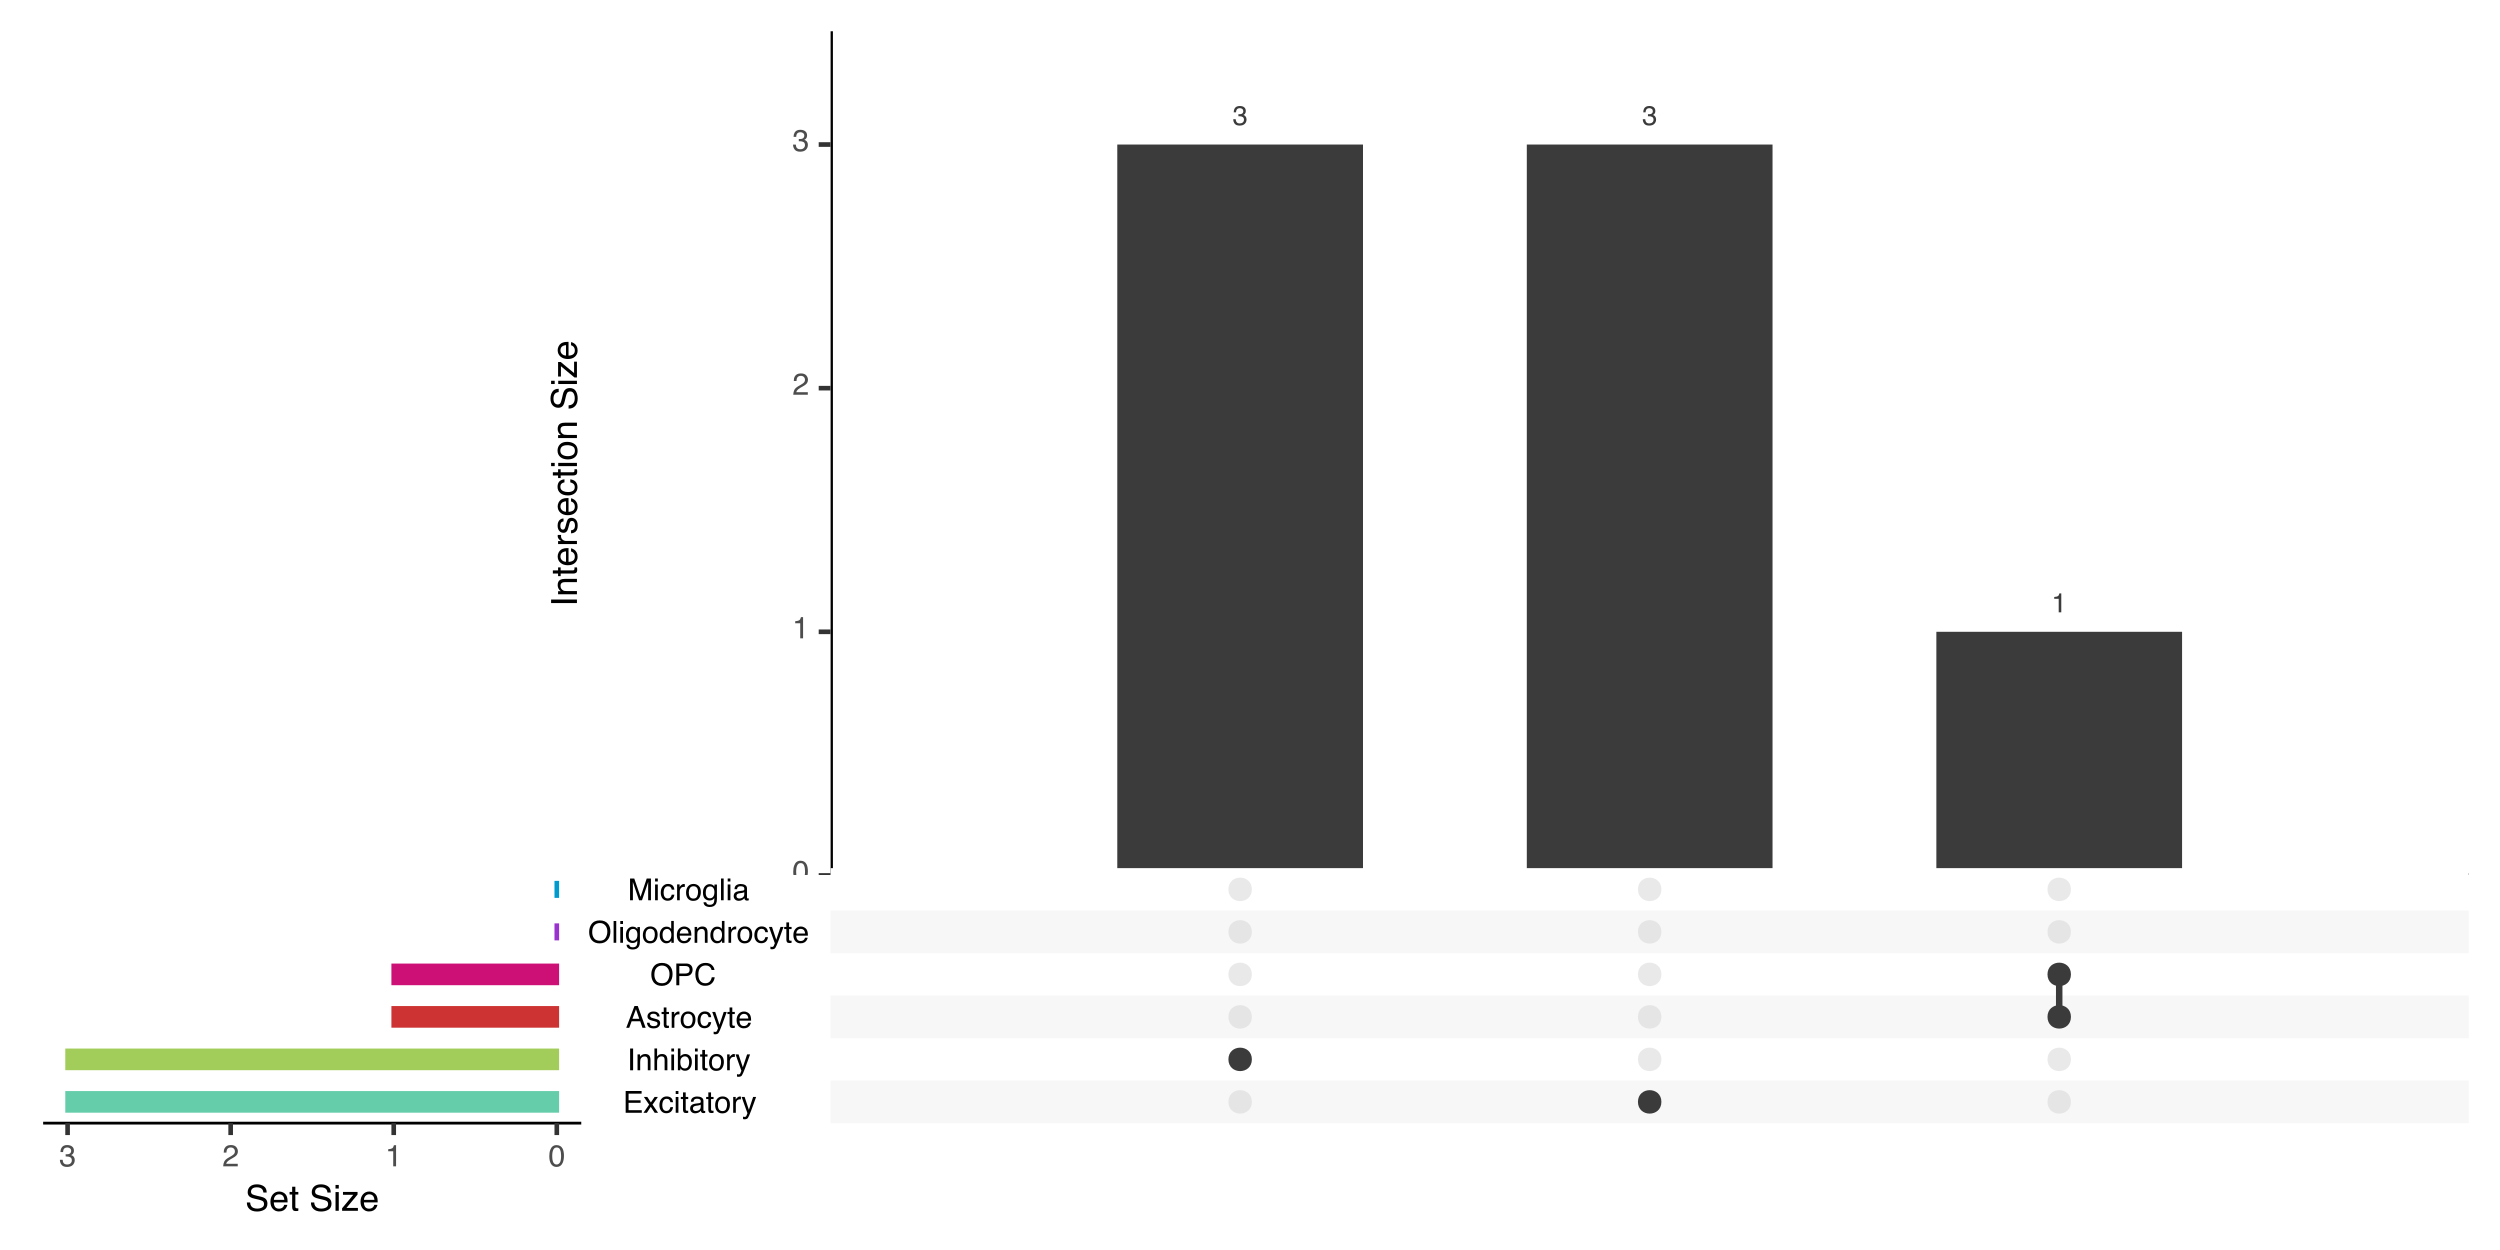 <?xml version="1.0" encoding="UTF-8"?>
<svg xmlns="http://www.w3.org/2000/svg" xmlns:xlink="http://www.w3.org/1999/xlink" width="576pt" height="288pt" viewBox="0 0 576 288" version="1.1">
<defs>
<g>
<symbol overflow="visible" id="glyph0-0">
<path style="stroke:none;" d="M 0.203 0 L 0.203 -4.5 L 3.766 -4.5 L 3.766 0 Z M 3.203 -0.562 L 3.203 -3.938 L 0.766 -3.938 L 0.766 -0.562 Z M 3.203 -0.562 "/>
</symbol>
<symbol overflow="visible" id="glyph0-1">
<path style="stroke:none;" d="M 1.625 0.125 C 1.102 0.125 0.727 -0.016 0.5 -0.297 C 0.27 -0.586 0.156 -0.938 0.156 -1.344 L 0.719 -1.344 C 0.75 -1.062 0.805 -0.859 0.891 -0.734 C 1.023 -0.492 1.281 -0.375 1.656 -0.375 C 1.945 -0.375 2.18 -0.453 2.359 -0.609 C 2.535 -0.766 2.625 -0.969 2.625 -1.219 C 2.625 -1.52 2.531 -1.727 2.344 -1.844 C 2.156 -1.969 1.898 -2.031 1.578 -2.031 C 1.535 -2.031 1.492 -2.031 1.453 -2.031 C 1.422 -2.031 1.383 -2.023 1.344 -2.016 L 1.344 -2.516 C 1.406 -2.504 1.453 -2.5 1.484 -2.5 C 1.523 -2.5 1.566 -2.5 1.609 -2.5 C 1.816 -2.5 1.988 -2.531 2.125 -2.594 C 2.352 -2.707 2.469 -2.91 2.469 -3.203 C 2.469 -3.422 2.391 -3.586 2.234 -3.703 C 2.078 -3.828 1.898 -3.891 1.703 -3.891 C 1.328 -3.891 1.07 -3.766 0.938 -3.516 C 0.852 -3.379 0.805 -3.188 0.797 -2.938 L 0.266 -2.938 C 0.266 -3.27 0.328 -3.551 0.453 -3.781 C 0.68 -4.188 1.078 -4.391 1.641 -4.391 C 2.086 -4.391 2.43 -4.289 2.672 -4.094 C 2.922 -3.895 3.047 -3.602 3.047 -3.219 C 3.047 -2.957 2.973 -2.738 2.828 -2.562 C 2.734 -2.457 2.617 -2.379 2.484 -2.328 C 2.711 -2.266 2.891 -2.141 3.016 -1.953 C 3.148 -1.773 3.219 -1.555 3.219 -1.297 C 3.219 -0.879 3.078 -0.535 2.797 -0.266 C 2.523 -0.004 2.133 0.125 1.625 0.125 Z M 1.625 0.125 "/>
</symbol>
<symbol overflow="visible" id="glyph0-2">
<path style="stroke:none;" d="M 0.594 -3.109 L 0.594 -3.531 C 1 -3.562 1.281 -3.625 1.438 -3.719 C 1.594 -3.812 1.707 -4.023 1.781 -4.359 L 2.219 -4.359 L 2.219 0 L 1.625 0 L 1.625 -3.109 Z M 0.594 -3.109 "/>
</symbol>
<symbol overflow="visible" id="glyph1-0">
<path style="stroke:none;" d="M 0.219 0 L 0.219 -5.016 L 4.219 -5.016 L 4.219 0 Z M 3.578 -0.625 L 3.578 -4.391 L 0.859 -4.391 L 0.859 -0.625 Z M 3.578 -0.625 "/>
</symbol>
<symbol overflow="visible" id="glyph1-1">
<path style="stroke:none;" d="M 1.891 -4.891 C 2.523 -4.891 2.984 -4.629 3.266 -4.109 C 3.484 -3.703 3.594 -3.148 3.594 -2.453 C 3.594 -1.785 3.492 -1.234 3.297 -0.797 C 3.016 -0.172 2.547 0.141 1.891 0.141 C 1.305 0.141 0.867 -0.113 0.578 -0.625 C 0.336 -1.051 0.219 -1.625 0.219 -2.344 C 0.219 -2.906 0.289 -3.383 0.438 -3.781 C 0.707 -4.52 1.191 -4.891 1.891 -4.891 Z M 1.891 -0.422 C 2.203 -0.422 2.453 -0.562 2.641 -0.844 C 2.836 -1.133 2.938 -1.664 2.938 -2.438 C 2.938 -2.988 2.863 -3.441 2.719 -3.797 C 2.582 -4.16 2.32 -4.344 1.938 -4.344 C 1.57 -4.344 1.305 -4.172 1.141 -3.828 C 0.973 -3.484 0.891 -2.984 0.891 -2.328 C 0.891 -1.828 0.941 -1.426 1.047 -1.125 C 1.211 -0.656 1.492 -0.422 1.891 -0.422 Z M 1.891 -0.422 "/>
</symbol>
<symbol overflow="visible" id="glyph1-2">
<path style="stroke:none;" d="M 0.672 -3.469 L 0.672 -3.938 C 1.117 -3.977 1.426 -4.051 1.594 -4.156 C 1.77 -4.258 1.906 -4.5 2 -4.875 L 2.484 -4.875 L 2.484 0 L 1.828 0 L 1.828 -3.469 Z M 0.672 -3.469 "/>
</symbol>
<symbol overflow="visible" id="glyph1-3">
<path style="stroke:none;" d="M 0.219 0 C 0.238 -0.414 0.32 -0.781 0.469 -1.094 C 0.625 -1.406 0.926 -1.691 1.375 -1.953 L 2.031 -2.328 C 2.32 -2.504 2.523 -2.648 2.641 -2.766 C 2.828 -2.953 2.922 -3.172 2.922 -3.422 C 2.922 -3.703 2.832 -3.926 2.656 -4.094 C 2.488 -4.258 2.266 -4.344 1.984 -4.344 C 1.555 -4.344 1.266 -4.188 1.109 -3.875 C 1.023 -3.695 0.977 -3.457 0.969 -3.156 L 0.344 -3.156 C 0.344 -3.582 0.422 -3.93 0.578 -4.203 C 0.836 -4.672 1.305 -4.906 1.984 -4.906 C 2.547 -4.906 2.957 -4.754 3.219 -4.453 C 3.477 -4.148 3.609 -3.816 3.609 -3.453 C 3.609 -3.055 3.469 -2.719 3.188 -2.438 C 3.031 -2.281 2.742 -2.086 2.328 -1.859 L 1.859 -1.594 C 1.641 -1.469 1.469 -1.348 1.344 -1.234 C 1.113 -1.035 0.969 -0.816 0.906 -0.578 L 3.578 -0.578 L 3.578 0 Z M 0.219 0 "/>
</symbol>
<symbol overflow="visible" id="glyph1-4">
<path style="stroke:none;" d="M 1.812 0.141 C 1.238 0.141 0.82 -0.02 0.562 -0.344 C 0.301 -0.664 0.172 -1.051 0.172 -1.5 L 0.812 -1.5 C 0.832 -1.188 0.891 -0.957 0.984 -0.812 C 1.148 -0.551 1.441 -0.422 1.859 -0.422 C 2.18 -0.422 2.438 -0.508 2.625 -0.688 C 2.82 -0.863 2.922 -1.086 2.922 -1.359 C 2.922 -1.691 2.816 -1.926 2.609 -2.062 C 2.41 -2.195 2.125 -2.266 1.75 -2.266 C 1.719 -2.266 1.676 -2.266 1.625 -2.266 C 1.582 -2.266 1.539 -2.266 1.5 -2.266 L 1.5 -2.797 C 1.562 -2.797 1.613 -2.789 1.656 -2.781 C 1.707 -2.781 1.758 -2.781 1.812 -2.781 C 2.039 -2.781 2.227 -2.816 2.375 -2.891 C 2.633 -3.023 2.766 -3.254 2.766 -3.578 C 2.766 -3.816 2.676 -4.004 2.5 -4.141 C 2.332 -4.273 2.129 -4.344 1.891 -4.344 C 1.484 -4.344 1.203 -4.207 1.047 -3.938 C 0.961 -3.781 0.914 -3.562 0.906 -3.281 L 0.297 -3.281 C 0.297 -3.645 0.367 -3.957 0.516 -4.219 C 0.766 -4.676 1.203 -4.906 1.828 -4.906 C 2.328 -4.906 2.711 -4.789 2.984 -4.562 C 3.266 -4.344 3.406 -4.023 3.406 -3.609 C 3.406 -3.305 3.32 -3.062 3.156 -2.875 C 3.062 -2.758 2.93 -2.664 2.766 -2.594 C 3.023 -2.52 3.227 -2.383 3.375 -2.188 C 3.52 -1.988 3.594 -1.742 3.594 -1.453 C 3.594 -0.984 3.438 -0.598 3.125 -0.297 C 2.82 -0.004 2.383 0.141 1.812 0.141 Z M 1.812 0.141 "/>
</symbol>
<symbol overflow="visible" id="glyph1-5">
<path style="stroke:none;" d="M 0.594 -5.016 L 4.266 -5.016 L 4.266 -4.406 L 1.266 -4.406 L 1.266 -2.875 L 4.031 -2.875 L 4.031 -2.297 L 1.266 -2.297 L 1.266 -0.594 L 4.312 -0.594 L 4.312 0 L 0.594 0 Z M 2.453 -5.016 Z M 2.453 -5.016 "/>
</symbol>
<symbol overflow="visible" id="glyph1-6">
<path style="stroke:none;" d="M 0.109 -3.656 L 0.906 -3.656 L 1.734 -2.375 L 2.594 -3.656 L 3.344 -3.641 L 2.109 -1.875 L 3.391 0 L 2.609 0 L 1.703 -1.375 L 0.812 0 L 0.031 0 L 1.328 -1.875 Z M 0.109 -3.656 "/>
</symbol>
<symbol overflow="visible" id="glyph1-7">
<path style="stroke:none;" d="M 1.859 -3.766 C 2.273 -3.766 2.609 -3.664 2.859 -3.469 C 3.117 -3.27 3.281 -2.926 3.344 -2.438 L 2.734 -2.438 C 2.703 -2.656 2.617 -2.836 2.484 -2.984 C 2.359 -3.141 2.148 -3.219 1.859 -3.219 C 1.473 -3.219 1.191 -3.023 1.016 -2.641 C 0.91 -2.391 0.859 -2.082 0.859 -1.719 C 0.859 -1.352 0.938 -1.047 1.094 -0.797 C 1.25 -0.547 1.492 -0.422 1.828 -0.422 C 2.078 -0.422 2.273 -0.5 2.422 -0.656 C 2.578 -0.812 2.68 -1.023 2.734 -1.297 L 3.344 -1.297 C 3.27 -0.805 3.094 -0.445 2.812 -0.219 C 2.539 0 2.195 0.109 1.781 0.109 C 1.301 0.109 0.914 -0.062 0.625 -0.406 C 0.344 -0.758 0.203 -1.203 0.203 -1.734 C 0.203 -2.367 0.359 -2.863 0.672 -3.219 C 0.984 -3.582 1.379 -3.766 1.859 -3.766 Z M 1.766 -3.75 Z M 1.766 -3.75 "/>
</symbol>
<symbol overflow="visible" id="glyph1-8">
<path style="stroke:none;" d="M 0.453 -3.641 L 1.078 -3.641 L 1.078 0 L 0.453 0 Z M 0.453 -5.016 L 1.078 -5.016 L 1.078 -4.328 L 0.453 -4.328 Z M 0.453 -5.016 "/>
</symbol>
<symbol overflow="visible" id="glyph1-9">
<path style="stroke:none;" d="M 0.578 -4.688 L 1.203 -4.688 L 1.203 -3.656 L 1.781 -3.656 L 1.781 -3.156 L 1.203 -3.156 L 1.203 -0.766 C 1.203 -0.641 1.242 -0.555 1.328 -0.516 C 1.367 -0.484 1.445 -0.469 1.562 -0.469 C 1.594 -0.469 1.625 -0.469 1.656 -0.469 C 1.695 -0.477 1.738 -0.484 1.781 -0.484 L 1.781 0 C 1.707 0.02 1.633 0.035 1.562 0.047 C 1.488 0.055 1.406 0.062 1.312 0.062 C 1.02 0.062 0.82 -0.008 0.719 -0.156 C 0.625 -0.312 0.578 -0.504 0.578 -0.734 L 0.578 -3.156 L 0.078 -3.156 L 0.078 -3.656 L 0.578 -3.656 Z M 0.578 -4.688 "/>
</symbol>
<symbol overflow="visible" id="glyph1-10">
<path style="stroke:none;" d="M 0.922 -0.969 C 0.922 -0.789 0.984 -0.648 1.109 -0.547 C 1.242 -0.453 1.398 -0.406 1.578 -0.406 C 1.797 -0.406 2.004 -0.453 2.203 -0.547 C 2.547 -0.711 2.719 -0.988 2.719 -1.375 L 2.719 -1.859 C 2.645 -1.816 2.547 -1.781 2.422 -1.75 C 2.305 -1.719 2.191 -1.691 2.078 -1.672 L 1.703 -1.625 C 1.484 -1.594 1.316 -1.547 1.203 -1.484 C 1.016 -1.379 0.922 -1.207 0.922 -0.969 Z M 2.406 -2.219 C 2.551 -2.238 2.648 -2.297 2.703 -2.391 C 2.723 -2.453 2.734 -2.531 2.734 -2.625 C 2.734 -2.844 2.66 -3 2.516 -3.094 C 2.367 -3.188 2.156 -3.234 1.875 -3.234 C 1.551 -3.234 1.32 -3.145 1.188 -2.969 C 1.113 -2.875 1.066 -2.734 1.047 -2.547 L 0.469 -2.547 C 0.477 -2.992 0.625 -3.305 0.906 -3.484 C 1.188 -3.66 1.516 -3.75 1.891 -3.75 C 2.316 -3.75 2.664 -3.664 2.938 -3.5 C 3.207 -3.332 3.344 -3.078 3.344 -2.734 L 3.344 -0.625 C 3.344 -0.562 3.352 -0.508 3.375 -0.469 C 3.406 -0.438 3.461 -0.422 3.547 -0.422 C 3.566 -0.422 3.594 -0.422 3.625 -0.422 C 3.664 -0.422 3.707 -0.426 3.75 -0.438 L 3.75 0.016 C 3.645 0.047 3.566 0.062 3.516 0.062 C 3.473 0.07 3.406 0.078 3.312 0.078 C 3.102 0.078 2.953 0.004 2.859 -0.141 C 2.805 -0.223 2.77 -0.336 2.75 -0.484 C 2.625 -0.316 2.441 -0.172 2.203 -0.047 C 1.973 0.066 1.719 0.125 1.438 0.125 C 1.094 0.125 0.812 0.02 0.594 -0.188 C 0.383 -0.395 0.281 -0.648 0.281 -0.953 C 0.281 -1.297 0.383 -1.562 0.594 -1.75 C 0.812 -1.938 1.094 -2.051 1.438 -2.094 Z M 1.906 -3.75 Z M 1.906 -3.75 "/>
</symbol>
<symbol overflow="visible" id="glyph1-11">
<path style="stroke:none;" d="M 1.906 -0.391 C 2.312 -0.391 2.586 -0.547 2.734 -0.859 C 2.891 -1.172 2.969 -1.516 2.969 -1.891 C 2.969 -2.234 2.914 -2.508 2.812 -2.719 C 2.633 -3.062 2.332 -3.234 1.906 -3.234 C 1.531 -3.234 1.254 -3.086 1.078 -2.797 C 0.91 -2.516 0.828 -2.172 0.828 -1.766 C 0.828 -1.367 0.91 -1.039 1.078 -0.781 C 1.254 -0.52 1.531 -0.391 1.906 -0.391 Z M 1.922 -3.766 C 2.398 -3.766 2.801 -3.609 3.125 -3.297 C 3.445 -2.984 3.609 -2.52 3.609 -1.906 C 3.609 -1.312 3.461 -0.82 3.172 -0.438 C 2.891 -0.051 2.445 0.141 1.844 0.141 C 1.344 0.141 0.941 -0.031 0.641 -0.375 C 0.348 -0.719 0.203 -1.176 0.203 -1.75 C 0.203 -2.363 0.359 -2.852 0.672 -3.219 C 0.984 -3.582 1.398 -3.766 1.922 -3.766 Z M 1.906 -3.75 Z M 1.906 -3.75 "/>
</symbol>
<symbol overflow="visible" id="glyph1-12">
<path style="stroke:none;" d="M 0.469 -3.656 L 1.047 -3.656 L 1.047 -3.031 C 1.098 -3.156 1.219 -3.305 1.406 -3.484 C 1.594 -3.66 1.805 -3.75 2.047 -3.75 C 2.055 -3.75 2.078 -3.742 2.109 -3.734 C 2.141 -3.734 2.188 -3.727 2.25 -3.719 L 2.25 -3.078 C 2.207 -3.086 2.172 -3.094 2.141 -3.094 C 2.117 -3.094 2.086 -3.094 2.047 -3.094 C 1.734 -3.094 1.492 -2.992 1.328 -2.797 C 1.16 -2.598 1.078 -2.367 1.078 -2.109 L 1.078 0 L 0.469 0 Z M 0.469 -3.656 "/>
</symbol>
<symbol overflow="visible" id="glyph1-13">
<path style="stroke:none;" d="M 2.734 -3.656 L 3.422 -3.656 C 3.328 -3.426 3.133 -2.891 2.844 -2.047 C 2.613 -1.422 2.426 -0.91 2.281 -0.516 C 1.926 0.422 1.676 0.988 1.531 1.188 C 1.383 1.395 1.133 1.5 0.781 1.5 C 0.688 1.5 0.613 1.492 0.562 1.484 C 0.52 1.484 0.469 1.473 0.406 1.453 L 0.406 0.891 C 0.508 0.922 0.582 0.938 0.625 0.938 C 0.676 0.945 0.723 0.953 0.766 0.953 C 0.879 0.953 0.961 0.93 1.016 0.891 C 1.066 0.859 1.113 0.816 1.156 0.766 C 1.164 0.742 1.203 0.648 1.266 0.484 C 1.336 0.316 1.391 0.191 1.422 0.109 L 0.078 -3.656 L 0.766 -3.656 L 1.75 -0.688 Z M 1.75 -3.75 Z M 1.75 -3.75 "/>
</symbol>
<symbol overflow="visible" id="glyph1-14">
<path style="stroke:none;" d="M 0.688 -5.016 L 1.375 -5.016 L 1.375 0 L 0.688 0 Z M 0.688 -5.016 "/>
</symbol>
<symbol overflow="visible" id="glyph1-15">
<path style="stroke:none;" d="M 0.453 -3.656 L 1.031 -3.656 L 1.031 -3.141 C 1.207 -3.359 1.391 -3.516 1.578 -3.609 C 1.773 -3.703 1.992 -3.75 2.234 -3.75 C 2.754 -3.75 3.102 -3.566 3.281 -3.203 C 3.383 -3.004 3.438 -2.719 3.438 -2.344 L 3.438 0 L 2.812 0 L 2.812 -2.312 C 2.812 -2.531 2.773 -2.707 2.703 -2.844 C 2.598 -3.07 2.398 -3.188 2.109 -3.188 C 1.961 -3.188 1.844 -3.172 1.75 -3.141 C 1.582 -3.086 1.438 -2.988 1.312 -2.844 C 1.207 -2.719 1.141 -2.594 1.109 -2.469 C 1.078 -2.344 1.062 -2.16 1.062 -1.922 L 1.062 0 L 0.453 0 Z M 1.891 -3.75 Z M 1.891 -3.75 "/>
</symbol>
<symbol overflow="visible" id="glyph1-16">
<path style="stroke:none;" d="M 0.453 -5.031 L 1.062 -5.031 L 1.062 -3.172 C 1.207 -3.348 1.336 -3.477 1.453 -3.562 C 1.648 -3.688 1.898 -3.75 2.203 -3.75 C 2.734 -3.75 3.094 -3.562 3.281 -3.188 C 3.383 -2.988 3.438 -2.707 3.438 -2.344 L 3.438 0 L 2.797 0 L 2.797 -2.312 C 2.797 -2.57 2.766 -2.77 2.703 -2.906 C 2.586 -3.102 2.379 -3.203 2.078 -3.203 C 1.816 -3.203 1.582 -3.113 1.375 -2.938 C 1.164 -2.758 1.062 -2.426 1.062 -1.938 L 1.062 0 L 0.453 0 Z M 0.453 -5.031 "/>
</symbol>
<symbol overflow="visible" id="glyph1-17">
<path style="stroke:none;" d="M 0.406 -5.031 L 1 -5.031 L 1 -3.219 C 1.133 -3.395 1.297 -3.523 1.484 -3.609 C 1.672 -3.703 1.875 -3.75 2.094 -3.75 C 2.551 -3.75 2.922 -3.594 3.203 -3.281 C 3.484 -2.969 3.625 -2.508 3.625 -1.906 C 3.625 -1.32 3.484 -0.836 3.203 -0.453 C 2.922 -0.078 2.535 0.109 2.047 0.109 C 1.766 0.109 1.531 0.047 1.344 -0.078 C 1.227 -0.16 1.102 -0.289 0.969 -0.469 L 0.969 0 L 0.406 0 Z M 2 -0.422 C 2.332 -0.422 2.582 -0.551 2.75 -0.812 C 2.914 -1.082 3 -1.438 3 -1.875 C 3 -2.258 2.914 -2.578 2.75 -2.828 C 2.582 -3.078 2.336 -3.203 2.016 -3.203 C 1.734 -3.203 1.488 -3.098 1.281 -2.891 C 1.07 -2.68 0.969 -2.344 0.969 -1.875 C 0.969 -1.531 1.008 -1.25 1.094 -1.031 C 1.258 -0.625 1.562 -0.422 2 -0.422 Z M 2 -0.422 "/>
</symbol>
<symbol overflow="visible" id="glyph1-18">
<path style="stroke:none;" d="M 3.109 -2.062 L 2.344 -4.281 L 1.531 -2.062 Z M 2 -5.016 L 2.766 -5.016 L 4.578 0 L 3.844 0 L 3.328 -1.5 L 1.344 -1.5 L 0.797 0 L 0.109 0 Z M 2 -5.016 "/>
</symbol>
<symbol overflow="visible" id="glyph1-19">
<path style="stroke:none;" d="M 0.812 -1.156 C 0.832 -0.945 0.883 -0.785 0.969 -0.672 C 1.125 -0.473 1.395 -0.375 1.781 -0.375 C 2.008 -0.375 2.207 -0.422 2.375 -0.516 C 2.551 -0.617 2.641 -0.773 2.641 -0.984 C 2.641 -1.141 2.57 -1.258 2.438 -1.344 C 2.344 -1.395 2.164 -1.453 1.906 -1.516 L 1.422 -1.641 C 1.109 -1.723 0.875 -1.812 0.719 -1.906 C 0.457 -2.07 0.328 -2.301 0.328 -2.594 C 0.328 -2.938 0.453 -3.211 0.703 -3.422 C 0.953 -3.641 1.285 -3.75 1.703 -3.75 C 2.254 -3.75 2.656 -3.586 2.906 -3.266 C 3.051 -3.066 3.125 -2.848 3.125 -2.609 L 2.547 -2.609 C 2.535 -2.742 2.484 -2.867 2.391 -2.984 C 2.254 -3.148 2.008 -3.234 1.656 -3.234 C 1.426 -3.234 1.25 -3.188 1.125 -3.094 C 1.008 -3.008 0.953 -2.895 0.953 -2.75 C 0.953 -2.582 1.031 -2.453 1.188 -2.359 C 1.281 -2.305 1.414 -2.258 1.594 -2.219 L 2 -2.109 C 2.438 -2.004 2.734 -1.898 2.891 -1.797 C 3.129 -1.641 3.25 -1.395 3.25 -1.062 C 3.25 -0.738 3.125 -0.457 2.875 -0.219 C 2.625 0.02 2.25 0.141 1.75 0.141 C 1.207 0.141 0.82 0.016 0.594 -0.234 C 0.363 -0.484 0.238 -0.789 0.219 -1.156 Z M 1.719 -3.75 Z M 1.719 -3.75 "/>
</symbol>
<symbol overflow="visible" id="glyph1-20">
<path style="stroke:none;" d="M 1.969 -3.75 C 2.227 -3.75 2.477 -3.688 2.719 -3.562 C 2.969 -3.438 3.156 -3.281 3.281 -3.094 C 3.406 -2.906 3.488 -2.688 3.531 -2.438 C 3.57 -2.27 3.594 -2.004 3.594 -1.641 L 0.906 -1.641 C 0.914 -1.266 1.004 -0.961 1.172 -0.734 C 1.336 -0.516 1.594 -0.406 1.938 -0.406 C 2.25 -0.406 2.504 -0.508 2.703 -0.719 C 2.805 -0.844 2.883 -0.988 2.938 -1.156 L 3.531 -1.156 C 3.52 -1.02 3.469 -0.867 3.375 -0.703 C 3.289 -0.535 3.191 -0.398 3.078 -0.297 C 2.891 -0.109 2.656 0.016 2.375 0.078 C 2.227 0.109 2.062 0.125 1.875 0.125 C 1.426 0.125 1.039 -0.035 0.719 -0.359 C 0.406 -0.691 0.25 -1.16 0.25 -1.766 C 0.25 -2.348 0.406 -2.82 0.719 -3.188 C 1.039 -3.562 1.457 -3.75 1.969 -3.75 Z M 2.953 -2.125 C 2.93 -2.383 2.875 -2.598 2.781 -2.766 C 2.613 -3.055 2.332 -3.203 1.938 -3.203 C 1.656 -3.203 1.414 -3.098 1.219 -2.891 C 1.031 -2.691 0.93 -2.438 0.922 -2.125 Z M 1.922 -3.75 Z M 1.922 -3.75 "/>
</symbol>
<symbol overflow="visible" id="glyph1-21">
<path style="stroke:none;" d="M 2.703 -5.156 C 3.586 -5.156 4.242 -4.867 4.672 -4.297 C 5.004 -3.859 5.172 -3.289 5.172 -2.594 C 5.172 -1.844 4.977 -1.223 4.594 -0.734 C 4.145 -0.148 3.508 0.141 2.688 0.141 C 1.914 0.141 1.305 -0.113 0.859 -0.625 C 0.473 -1.113 0.281 -1.734 0.281 -2.484 C 0.281 -3.16 0.445 -3.742 0.781 -4.234 C 1.207 -4.848 1.848 -5.156 2.703 -5.156 Z M 2.766 -0.469 C 3.367 -0.469 3.801 -0.68 4.062 -1.109 C 4.332 -1.535 4.469 -2.031 4.469 -2.594 C 4.469 -3.176 4.312 -3.645 4 -4 C 3.695 -4.363 3.273 -4.547 2.734 -4.547 C 2.223 -4.547 1.801 -4.367 1.469 -4.016 C 1.145 -3.66 0.984 -3.133 0.984 -2.438 C 0.984 -1.883 1.125 -1.414 1.406 -1.031 C 1.688 -0.656 2.141 -0.469 2.766 -0.469 Z M 2.719 -5.156 Z M 2.719 -5.156 "/>
</symbol>
<symbol overflow="visible" id="glyph1-22">
<path style="stroke:none;" d="M 0.594 -5.016 L 2.859 -5.016 C 3.305 -5.016 3.664 -4.891 3.938 -4.641 C 4.207 -4.391 4.344 -4.035 4.344 -3.578 C 4.344 -3.191 4.219 -2.852 3.969 -2.562 C 3.727 -2.27 3.359 -2.125 2.859 -2.125 L 1.281 -2.125 L 1.281 0 L 0.594 0 Z M 3.656 -3.578 C 3.656 -3.941 3.52 -4.191 3.25 -4.328 C 3.102 -4.398 2.895 -4.438 2.625 -4.438 L 1.281 -4.438 L 1.281 -2.703 L 2.625 -2.703 C 2.938 -2.703 3.188 -2.766 3.375 -2.891 C 3.562 -3.023 3.656 -3.254 3.656 -3.578 Z M 3.656 -3.578 "/>
</symbol>
<symbol overflow="visible" id="glyph1-23">
<path style="stroke:none;" d="M 2.656 -5.156 C 3.289 -5.156 3.781 -4.988 4.125 -4.656 C 4.477 -4.32 4.676 -3.941 4.719 -3.516 L 4.047 -3.516 C 3.973 -3.836 3.82 -4.094 3.594 -4.281 C 3.375 -4.469 3.062 -4.562 2.656 -4.562 C 2.164 -4.562 1.766 -4.391 1.453 -4.047 C 1.148 -3.703 1 -3.172 1 -2.453 C 1 -1.859 1.133 -1.379 1.406 -1.016 C 1.688 -0.648 2.098 -0.469 2.641 -0.469 C 3.141 -0.469 3.52 -0.66 3.781 -1.047 C 3.926 -1.242 4.031 -1.508 4.094 -1.844 L 4.766 -1.844 C 4.703 -1.312 4.504 -0.867 4.172 -0.516 C 3.773 -0.086 3.238 0.125 2.562 0.125 C 1.977 0.125 1.488 -0.051 1.094 -0.406 C 0.57 -0.863 0.312 -1.582 0.312 -2.562 C 0.312 -3.301 0.504 -3.91 0.891 -4.391 C 1.316 -4.898 1.906 -5.156 2.656 -5.156 Z M 2.516 -5.156 Z M 2.516 -5.156 "/>
</symbol>
<symbol overflow="visible" id="glyph1-24">
<path style="stroke:none;" d="M 0.469 -5.016 L 1.078 -5.016 L 1.078 0 L 0.469 0 Z M 0.469 -5.016 "/>
</symbol>
<symbol overflow="visible" id="glyph1-25">
<path style="stroke:none;" d="M 1.75 -3.719 C 2.031 -3.719 2.281 -3.648 2.5 -3.516 C 2.613 -3.43 2.727 -3.316 2.844 -3.172 L 2.844 -3.625 L 3.422 -3.625 L 3.422 -0.297 C 3.422 0.172 3.352 0.535 3.219 0.797 C 2.957 1.297 2.473 1.547 1.766 1.547 C 1.367 1.547 1.035 1.457 0.766 1.281 C 0.504 1.102 0.359 0.828 0.328 0.453 L 0.953 0.453 C 0.973 0.617 1.031 0.742 1.125 0.828 C 1.258 0.973 1.477 1.047 1.781 1.047 C 2.25 1.047 2.555 0.879 2.703 0.547 C 2.797 0.348 2.836 -0.004 2.828 -0.516 C 2.703 -0.328 2.551 -0.188 2.375 -0.094 C 2.207 0 1.984 0.047 1.703 0.047 C 1.297 0.047 0.941 -0.094 0.641 -0.375 C 0.348 -0.656 0.203 -1.125 0.203 -1.781 C 0.203 -2.383 0.352 -2.859 0.656 -3.203 C 0.957 -3.547 1.32 -3.719 1.75 -3.719 Z M 2.844 -1.844 C 2.844 -2.301 2.75 -2.641 2.562 -2.859 C 2.383 -3.078 2.148 -3.188 1.859 -3.188 C 1.422 -3.188 1.125 -2.984 0.969 -2.578 C 0.883 -2.359 0.844 -2.07 0.844 -1.719 C 0.844 -1.312 0.926 -1 1.094 -0.781 C 1.258 -0.562 1.484 -0.453 1.766 -0.453 C 2.211 -0.453 2.523 -0.656 2.703 -1.062 C 2.797 -1.281 2.844 -1.539 2.844 -1.844 Z M 1.812 -3.75 Z M 1.812 -3.75 "/>
</symbol>
<symbol overflow="visible" id="glyph1-26">
<path style="stroke:none;" d="M 0.844 -1.781 C 0.844 -1.395 0.926 -1.066 1.094 -0.797 C 1.258 -0.535 1.523 -0.406 1.891 -0.406 C 2.172 -0.406 2.406 -0.523 2.594 -0.766 C 2.781 -1.016 2.875 -1.367 2.875 -1.828 C 2.875 -2.285 2.773 -2.625 2.578 -2.844 C 2.391 -3.07 2.16 -3.188 1.891 -3.188 C 1.578 -3.188 1.32 -3.066 1.125 -2.828 C 0.938 -2.598 0.844 -2.25 0.844 -1.781 Z M 1.766 -3.719 C 2.047 -3.719 2.281 -3.66 2.469 -3.547 C 2.582 -3.484 2.707 -3.363 2.844 -3.188 L 2.844 -5.031 L 3.438 -5.031 L 3.438 0 L 2.875 0 L 2.875 -0.516 C 2.738 -0.285 2.57 -0.117 2.375 -0.016 C 2.176 0.078 1.953 0.125 1.703 0.125 C 1.297 0.125 0.941 -0.047 0.641 -0.391 C 0.336 -0.734 0.188 -1.188 0.188 -1.75 C 0.188 -2.281 0.32 -2.738 0.594 -3.125 C 0.875 -3.52 1.266 -3.719 1.766 -3.719 Z M 1.766 -3.719 "/>
</symbol>
<symbol overflow="visible" id="glyph1-27">
<path style="stroke:none;" d="M 0.516 -5.016 L 1.484 -5.016 L 2.938 -0.781 L 4.359 -5.016 L 5.328 -5.016 L 5.328 0 L 4.688 0 L 4.688 -2.969 C 4.688 -3.07 4.688 -3.238 4.688 -3.469 C 4.695 -3.707 4.703 -3.961 4.703 -4.234 L 3.266 0 L 2.594 0 L 1.156 -4.234 L 1.156 -4.078 C 1.156 -3.953 1.156 -3.766 1.156 -3.516 C 1.164 -3.266 1.172 -3.082 1.172 -2.969 L 1.172 0 L 0.516 0 Z M 0.516 -5.016 "/>
</symbol>
<symbol overflow="visible" id="glyph2-0">
<path style="stroke:none;" d="M 0 -0.266 L -5.953 -0.266 L -5.953 -4.984 L 0 -4.984 Z M -0.75 -4.25 L -5.203 -4.25 L -5.203 -1.016 L -0.75 -1.016 Z M -0.75 -4.25 "/>
</symbol>
<symbol overflow="visible" id="glyph2-1">
<path style="stroke:none;" d="M -5.953 -0.812 L -5.953 -1.625 L 0 -1.625 L 0 -0.812 Z M -5.953 -0.812 "/>
</symbol>
<symbol overflow="visible" id="glyph2-2">
<path style="stroke:none;" d="M -4.344 -0.531 L -4.344 -1.234 L -3.719 -1.234 C -3.977 -1.43 -4.16 -1.645 -4.266 -1.875 C -4.379 -2.102 -4.438 -2.359 -4.438 -2.641 C -4.438 -3.254 -4.223 -3.672 -3.797 -3.891 C -3.555 -4.016 -3.219 -4.078 -2.781 -4.078 L 0 -4.078 L 0 -3.328 L -2.734 -3.328 C -2.992 -3.328 -3.207 -3.289 -3.375 -3.219 C -3.645 -3.082 -3.781 -2.844 -3.781 -2.5 C -3.781 -2.332 -3.766 -2.191 -3.734 -2.078 C -3.672 -1.879 -3.551 -1.707 -3.375 -1.562 C -3.227 -1.438 -3.078 -1.352 -2.922 -1.312 C -2.773 -1.281 -2.555 -1.266 -2.266 -1.266 L 0 -1.266 L 0 -0.531 Z M -4.438 -2.25 Z M -4.438 -2.25 "/>
</symbol>
<symbol overflow="visible" id="glyph2-3">
<path style="stroke:none;" d="M -5.547 -0.688 L -5.547 -1.422 L -4.344 -1.422 L -4.344 -2.109 L -3.75 -2.109 L -3.75 -1.422 L -0.906 -1.422 C -0.758 -1.422 -0.66 -1.473 -0.609 -1.578 C -0.578 -1.629 -0.562 -1.723 -0.562 -1.859 C -0.562 -1.891 -0.562 -1.926 -0.562 -1.969 C -0.562 -2.008 -0.566 -2.055 -0.578 -2.109 L 0 -2.109 C 0.02 -2.023 0.035 -1.938 0.047 -1.844 C 0.055 -1.758 0.062 -1.664 0.062 -1.562 C 0.062 -1.219 -0.02 -0.984 -0.188 -0.859 C -0.363 -0.742 -0.594 -0.688 -0.875 -0.688 L -3.75 -0.688 L -3.75 -0.094 L -4.344 -0.094 L -4.344 -0.688 Z M -5.547 -0.688 "/>
</symbol>
<symbol overflow="visible" id="glyph2-4">
<path style="stroke:none;" d="M -4.438 -2.344 C -4.438 -2.645 -4.363 -2.941 -4.219 -3.234 C -4.07 -3.523 -3.883 -3.742 -3.656 -3.891 C -3.438 -4.035 -3.18 -4.133 -2.891 -4.188 C -2.691 -4.227 -2.375 -4.25 -1.938 -4.25 L -1.938 -1.078 C -1.5 -1.086 -1.145 -1.188 -0.875 -1.375 C -0.613 -1.57 -0.484 -1.875 -0.484 -2.281 C -0.484 -2.664 -0.609 -2.973 -0.859 -3.203 C -1.004 -3.328 -1.172 -3.414 -1.359 -3.469 L -1.359 -4.188 C -1.203 -4.176 -1.023 -4.113 -0.828 -4 C -0.629 -3.895 -0.469 -3.773 -0.344 -3.641 C -0.133 -3.422 0.008 -3.148 0.094 -2.828 C 0.133 -2.648 0.156 -2.453 0.156 -2.234 C 0.156 -1.691 -0.039 -1.234 -0.438 -0.859 C -0.832 -0.484 -1.383 -0.297 -2.094 -0.297 C -2.781 -0.297 -3.344 -0.484 -3.781 -0.859 C -4.219 -1.234 -4.438 -1.727 -4.438 -2.344 Z M -2.516 -3.5 C -2.828 -3.469 -3.078 -3.398 -3.266 -3.297 C -3.617 -3.098 -3.797 -2.766 -3.797 -2.297 C -3.797 -1.961 -3.676 -1.68 -3.438 -1.453 C -3.195 -1.223 -2.891 -1.102 -2.516 -1.094 Z M -4.438 -2.266 Z M -4.438 -2.266 "/>
</symbol>
<symbol overflow="visible" id="glyph2-5">
<path style="stroke:none;" d="M -4.344 -0.562 L -4.344 -1.25 L -3.594 -1.25 C -3.738 -1.301 -3.914 -1.438 -4.125 -1.656 C -4.332 -1.883 -4.438 -2.145 -4.438 -2.438 C -4.438 -2.445 -4.43 -2.469 -4.422 -2.5 C -4.422 -2.531 -4.422 -2.586 -4.422 -2.672 L -3.641 -2.672 C -3.648 -2.617 -3.656 -2.57 -3.656 -2.531 C -3.664 -2.5 -3.672 -2.461 -3.672 -2.422 C -3.672 -2.055 -3.551 -1.773 -3.312 -1.578 C -3.07 -1.379 -2.801 -1.281 -2.5 -1.281 L 0 -1.281 L 0 -0.562 Z M -4.344 -0.562 "/>
</symbol>
<symbol overflow="visible" id="glyph2-6">
<path style="stroke:none;" d="M -1.359 -0.969 C -1.117 -0.988 -0.93 -1.051 -0.797 -1.156 C -0.566 -1.332 -0.453 -1.648 -0.453 -2.109 C -0.453 -2.379 -0.508 -2.613 -0.625 -2.812 C -0.738 -3.02 -0.922 -3.125 -1.172 -3.125 C -1.359 -3.125 -1.5 -3.039 -1.594 -2.875 C -1.656 -2.77 -1.723 -2.562 -1.797 -2.25 L -1.953 -1.672 C -2.047 -1.305 -2.145 -1.035 -2.25 -0.859 C -2.445 -0.547 -2.723 -0.391 -3.078 -0.391 C -3.484 -0.391 -3.812 -0.535 -4.062 -0.828 C -4.32 -1.129 -4.453 -1.531 -4.453 -2.031 C -4.453 -2.676 -4.258 -3.145 -3.875 -3.438 C -3.633 -3.613 -3.375 -3.703 -3.094 -3.703 L -3.094 -3.016 C -3.258 -3.004 -3.41 -2.945 -3.547 -2.844 C -3.734 -2.676 -3.828 -2.383 -3.828 -1.969 C -3.828 -1.695 -3.773 -1.488 -3.672 -1.344 C -3.566 -1.195 -3.426 -1.125 -3.25 -1.125 C -3.062 -1.125 -2.91 -1.219 -2.797 -1.406 C -2.734 -1.52 -2.676 -1.68 -2.625 -1.891 L -2.5 -2.375 C -2.375 -2.895 -2.254 -3.242 -2.141 -3.422 C -1.953 -3.703 -1.656 -3.844 -1.25 -3.844 C -0.863 -3.844 -0.531 -3.695 -0.25 -3.406 C 0.031 -3.113 0.172 -2.664 0.172 -2.062 C 0.172 -1.426 0.023 -0.973 -0.266 -0.703 C -0.566 -0.43 -0.93 -0.285 -1.359 -0.266 Z M -4.438 -2.047 Z M -4.438 -2.047 "/>
</symbol>
<symbol overflow="visible" id="glyph2-7">
<path style="stroke:none;" d="M -4.469 -2.203 C -4.469 -2.691 -4.348 -3.086 -4.109 -3.391 C -3.867 -3.703 -3.457 -3.891 -2.875 -3.953 L -2.875 -3.25 C -3.145 -3.207 -3.367 -3.109 -3.547 -2.953 C -3.723 -2.797 -3.812 -2.547 -3.812 -2.203 C -3.812 -1.742 -3.582 -1.414 -3.125 -1.219 C -2.832 -1.082 -2.473 -1.016 -2.047 -1.016 C -1.609 -1.016 -1.238 -1.102 -0.938 -1.281 C -0.645 -1.469 -0.5 -1.758 -0.5 -2.156 C -0.5 -2.457 -0.586 -2.695 -0.766 -2.875 C -0.953 -3.051 -1.207 -3.176 -1.531 -3.25 L -1.531 -3.953 C -0.957 -3.867 -0.535 -3.664 -0.266 -3.344 C -0.004 -3.02 0.125 -2.609 0.125 -2.109 C 0.125 -1.535 -0.082 -1.078 -0.5 -0.734 C -0.914 -0.398 -1.43 -0.234 -2.047 -0.234 C -2.805 -0.234 -3.398 -0.414 -3.828 -0.781 C -4.254 -1.156 -4.469 -1.629 -4.469 -2.203 Z M -4.438 -2.094 Z M -4.438 -2.094 "/>
</symbol>
<symbol overflow="visible" id="glyph2-8">
<path style="stroke:none;" d="M -4.312 -0.531 L -4.312 -1.281 L 0 -1.281 L 0 -0.531 Z M -5.953 -0.531 L -5.953 -1.281 L -5.125 -1.281 L -5.125 -0.531 Z M -5.953 -0.531 "/>
</symbol>
<symbol overflow="visible" id="glyph2-9">
<path style="stroke:none;" d="M -0.469 -2.25 C -0.469 -2.738 -0.648 -3.07 -1.016 -3.25 C -1.379 -3.426 -1.785 -3.516 -2.234 -3.516 C -2.641 -3.516 -2.973 -3.453 -3.234 -3.328 C -3.629 -3.117 -3.828 -2.766 -3.828 -2.266 C -3.828 -1.816 -3.656 -1.488 -3.312 -1.281 C -2.977 -1.082 -2.57 -0.984 -2.094 -0.984 C -1.625 -0.984 -1.234 -1.082 -0.922 -1.281 C -0.617 -1.488 -0.469 -1.812 -0.469 -2.25 Z M -4.469 -2.281 C -4.469 -2.844 -4.281 -3.316 -3.906 -3.703 C -3.531 -4.086 -2.984 -4.281 -2.266 -4.281 C -1.566 -4.281 -0.988 -4.109 -0.531 -3.766 C -0.07 -3.43 0.156 -2.906 0.156 -2.188 C 0.156 -1.594 -0.039 -1.117 -0.438 -0.766 C -0.844 -0.41 -1.391 -0.234 -2.078 -0.234 C -2.805 -0.234 -3.383 -0.414 -3.812 -0.781 C -4.25 -1.156 -4.469 -1.656 -4.469 -2.281 Z M -4.438 -2.266 Z M -4.438 -2.266 "/>
</symbol>
<symbol overflow="visible" id="glyph2-10">
<path style="stroke:none;" d=""/>
</symbol>
<symbol overflow="visible" id="glyph2-11">
<path style="stroke:none;" d="M -1.922 -1.156 C -1.578 -1.176 -1.301 -1.254 -1.094 -1.391 C -0.695 -1.66 -0.5 -2.133 -0.5 -2.812 C -0.5 -3.113 -0.547 -3.391 -0.641 -3.641 C -0.805 -4.117 -1.102 -4.359 -1.531 -4.359 C -1.852 -4.359 -2.086 -4.258 -2.234 -4.062 C -2.367 -3.852 -2.484 -3.531 -2.578 -3.094 L -2.766 -2.281 C -2.879 -1.758 -3.008 -1.391 -3.156 -1.172 C -3.406 -0.785 -3.773 -0.594 -4.266 -0.594 C -4.805 -0.594 -5.242 -0.773 -5.578 -1.141 C -5.922 -1.516 -6.094 -2.039 -6.094 -2.719 C -6.094 -3.344 -5.941 -3.875 -5.641 -4.312 C -5.348 -4.75 -4.867 -4.969 -4.203 -4.969 L -4.203 -4.219 C -4.523 -4.176 -4.77 -4.086 -4.938 -3.953 C -5.25 -3.703 -5.406 -3.285 -5.406 -2.703 C -5.406 -2.223 -5.305 -1.879 -5.109 -1.672 C -4.91 -1.461 -4.676 -1.359 -4.406 -1.359 C -4.113 -1.359 -3.898 -1.484 -3.766 -1.734 C -3.68 -1.891 -3.57 -2.25 -3.438 -2.812 L -3.25 -3.641 C -3.156 -4.047 -3.031 -4.359 -2.875 -4.578 C -2.594 -4.953 -2.191 -5.141 -1.672 -5.141 C -1.004 -5.141 -0.531 -4.898 -0.25 -4.422 C 0.031 -3.941 0.172 -3.383 0.172 -2.75 C 0.172 -2.008 -0.016 -1.43 -0.391 -1.016 C -0.766 -0.598 -1.273 -0.395 -1.922 -0.406 Z M -6.109 -2.781 Z M -6.109 -2.781 "/>
</symbol>
<symbol overflow="visible" id="glyph2-12">
<path style="stroke:none;" d="M -0.578 -0.203 L -3.688 -2.781 L -3.688 -0.406 L -4.344 -0.406 L -4.344 -3.766 L -3.75 -3.766 L -0.656 -1.203 L -0.656 -3.844 L 0 -3.844 L 0 -0.203 Z M -4.438 -2.094 Z M -4.438 -2.094 "/>
</symbol>
<symbol overflow="visible" id="glyph3-0">
<path style="stroke:none;" d="M 0.266 0 L 0.266 -5.953 L 4.984 -5.953 L 4.984 0 Z M 4.25 -0.75 L 4.25 -5.203 L 1.016 -5.203 L 1.016 -0.75 Z M 4.25 -0.75 "/>
</symbol>
<symbol overflow="visible" id="glyph3-1">
<path style="stroke:none;" d="M 1.156 -1.922 C 1.176 -1.578 1.254 -1.301 1.391 -1.094 C 1.66 -0.695 2.133 -0.5 2.812 -0.5 C 3.113 -0.5 3.391 -0.547 3.641 -0.641 C 4.117 -0.805 4.359 -1.102 4.359 -1.531 C 4.359 -1.852 4.258 -2.086 4.062 -2.234 C 3.852 -2.367 3.531 -2.484 3.094 -2.578 L 2.281 -2.766 C 1.758 -2.879 1.391 -3.008 1.172 -3.156 C 0.785 -3.406 0.594 -3.773 0.594 -4.266 C 0.594 -4.805 0.773 -5.242 1.141 -5.578 C 1.516 -5.922 2.039 -6.094 2.719 -6.094 C 3.344 -6.094 3.875 -5.941 4.312 -5.641 C 4.75 -5.348 4.969 -4.867 4.969 -4.203 L 4.219 -4.203 C 4.176 -4.523 4.086 -4.77 3.953 -4.938 C 3.703 -5.25 3.285 -5.406 2.703 -5.406 C 2.223 -5.406 1.879 -5.305 1.672 -5.109 C 1.461 -4.91 1.359 -4.676 1.359 -4.406 C 1.359 -4.113 1.484 -3.898 1.734 -3.766 C 1.891 -3.68 2.25 -3.57 2.812 -3.438 L 3.641 -3.25 C 4.047 -3.156 4.359 -3.031 4.578 -2.875 C 4.953 -2.594 5.141 -2.191 5.141 -1.672 C 5.141 -1.004 4.898 -0.531 4.422 -0.25 C 3.941 0.031 3.383 0.172 2.75 0.172 C 2.008 0.172 1.43 -0.016 1.016 -0.391 C 0.598 -0.766 0.395 -1.273 0.406 -1.922 Z M 2.781 -6.109 Z M 2.781 -6.109 "/>
</symbol>
<symbol overflow="visible" id="glyph3-2">
<path style="stroke:none;" d="M 2.344 -4.438 C 2.645 -4.438 2.941 -4.363 3.234 -4.219 C 3.523 -4.07 3.742 -3.883 3.891 -3.656 C 4.035 -3.438 4.133 -3.18 4.188 -2.891 C 4.227 -2.691 4.25 -2.375 4.25 -1.938 L 1.078 -1.938 C 1.086 -1.5 1.188 -1.145 1.375 -0.875 C 1.57 -0.613 1.875 -0.484 2.281 -0.484 C 2.664 -0.484 2.973 -0.609 3.203 -0.859 C 3.328 -1.004 3.414 -1.172 3.469 -1.359 L 4.188 -1.359 C 4.176 -1.203 4.113 -1.023 4 -0.828 C 3.895 -0.629 3.773 -0.469 3.641 -0.344 C 3.422 -0.133 3.148 0.008 2.828 0.094 C 2.648 0.133 2.453 0.156 2.234 0.156 C 1.691 0.156 1.234 -0.039 0.859 -0.438 C 0.484 -0.832 0.297 -1.383 0.297 -2.094 C 0.297 -2.781 0.484 -3.344 0.859 -3.781 C 1.234 -4.219 1.727 -4.438 2.344 -4.438 Z M 3.5 -2.516 C 3.469 -2.828 3.398 -3.078 3.297 -3.266 C 3.098 -3.617 2.766 -3.797 2.297 -3.797 C 1.961 -3.797 1.68 -3.676 1.453 -3.438 C 1.223 -3.195 1.102 -2.891 1.094 -2.516 Z M 2.266 -4.438 Z M 2.266 -4.438 "/>
</symbol>
<symbol overflow="visible" id="glyph3-3">
<path style="stroke:none;" d="M 0.688 -5.547 L 1.422 -5.547 L 1.422 -4.344 L 2.109 -4.344 L 2.109 -3.75 L 1.422 -3.75 L 1.422 -0.906 C 1.422 -0.758 1.473 -0.66 1.578 -0.609 C 1.629 -0.578 1.723 -0.562 1.859 -0.562 C 1.891 -0.562 1.926 -0.562 1.969 -0.562 C 2.008 -0.562 2.055 -0.566 2.109 -0.578 L 2.109 0 C 2.023 0.02 1.938 0.035 1.844 0.047 C 1.758 0.055 1.664 0.062 1.562 0.062 C 1.219 0.062 0.984 -0.02 0.859 -0.188 C 0.742 -0.363 0.688 -0.594 0.688 -0.875 L 0.688 -3.75 L 0.094 -3.75 L 0.094 -4.344 L 0.688 -4.344 Z M 0.688 -5.547 "/>
</symbol>
<symbol overflow="visible" id="glyph3-4">
<path style="stroke:none;" d=""/>
</symbol>
<symbol overflow="visible" id="glyph3-5">
<path style="stroke:none;" d="M 0.531 -4.312 L 1.281 -4.312 L 1.281 0 L 0.531 0 Z M 0.531 -5.953 L 1.281 -5.953 L 1.281 -5.125 L 0.531 -5.125 Z M 0.531 -5.953 "/>
</symbol>
<symbol overflow="visible" id="glyph3-6">
<path style="stroke:none;" d="M 0.203 -0.578 L 2.781 -3.688 L 0.406 -3.688 L 0.406 -4.344 L 3.766 -4.344 L 3.766 -3.75 L 1.203 -0.656 L 3.844 -0.656 L 3.844 0 L 0.203 0 Z M 2.094 -4.438 Z M 2.094 -4.438 "/>
</symbol>
</g>
<clipPath id="clip1">
  <path d="M 115.199 0 L 576 0 L 576 201.602 L 115.199 201.602 Z M 115.199 0 "/>
</clipPath>
<clipPath id="clip2">
  <path d="M 191.371 7.199 L 568.801 7.199 L 568.801 210.961 L 191.371 210.961 Z M 191.371 7.199 "/>
</clipPath>
<clipPath id="clip3">
  <path d="M 191.371 173 L 568.801 173 L 568.801 174 L 191.371 174 Z M 191.371 173 "/>
</clipPath>
<clipPath id="clip4">
  <path d="M 191.371 117 L 568.801 117 L 568.801 118 L 191.371 118 Z M 191.371 117 "/>
</clipPath>
<clipPath id="clip5">
  <path d="M 191.371 61 L 568.801 61 L 568.801 62 L 191.371 62 Z M 191.371 61 "/>
</clipPath>
<clipPath id="clip6">
  <path d="M 191.371 201 L 568.801 201 L 568.801 203 L 191.371 203 Z M 191.371 201 "/>
</clipPath>
<clipPath id="clip7">
  <path d="M 191.371 145 L 568.801 145 L 568.801 147 L 191.371 147 Z M 191.371 145 "/>
</clipPath>
<clipPath id="clip8">
  <path d="M 191.371 88 L 568.801 88 L 568.801 90 L 191.371 90 Z M 191.371 88 "/>
</clipPath>
<clipPath id="clip9">
  <path d="M 191.371 32 L 568.801 32 L 568.801 34 L 191.371 34 Z M 191.371 32 "/>
</clipPath>
<clipPath id="clip10">
  <path d="M 191.371 7.199 L 192 7.199 L 192 210.961 L 191.371 210.961 Z M 191.371 7.199 "/>
</clipPath>
<clipPath id="clip11">
  <path d="M 191.371 201 L 568.801 201 L 568.801 203 L 191.371 203 Z M 191.371 201 "/>
</clipPath>
<clipPath id="clip12">
  <path d="M 115.199 201.602 L 576 201.602 L 576 288 L 115.199 288 Z M 115.199 201.602 "/>
</clipPath>
<clipPath id="clip13">
  <path d="M 191.371 200.016 L 568.801 200.016 L 568.801 258.77 L 191.371 258.77 Z M 191.371 200.016 "/>
</clipPath>
<clipPath id="clip14">
  <path d="M 191.371 248 L 568.801 248 L 568.801 258.77 L 191.371 258.77 Z M 191.371 248 "/>
</clipPath>
<clipPath id="clip15">
  <path d="M 191.371 229 L 568.801 229 L 568.801 240 L 191.371 240 Z M 191.371 229 "/>
</clipPath>
<clipPath id="clip16">
  <path d="M 191.371 209 L 568.801 209 L 568.801 220 L 191.371 220 Z M 191.371 209 "/>
</clipPath>
<clipPath id="clip17">
  <path d="M 0 201.602 L 115.199 201.602 L 115.199 288 L 0 288 Z M 0 201.602 "/>
</clipPath>
<clipPath id="clip18">
  <path d="M 9.941 200.016 L 133.922 200.016 L 133.922 258.77 L 9.941 258.77 Z M 9.941 200.016 "/>
</clipPath>
</defs>
<g id="surface271">
<rect x="0" y="0" width="576" height="288" style="fill:rgb(100%,100%,100%);fill-opacity:1;stroke:none;"/>
<g clip-path="url(#clip1)" clip-rule="nonzero">
<path style="fill-rule:nonzero;fill:rgb(100%,100%,100%);fill-opacity:1;stroke-width:1.067;stroke-linecap:round;stroke-linejoin:round;stroke:rgb(100%,100%,100%);stroke-opacity:1;stroke-miterlimit:10;" d="M 115.199 201.602 L 576 201.602 L 576 0 L 115.199 0 Z M 115.199 201.602 "/>
</g>
<g clip-path="url(#clip2)" clip-rule="nonzero">
<path style=" stroke:none;fill-rule:nonzero;fill:rgb(100%,100%,100%);fill-opacity:1;" d="M 191.371 210.961 L 568.801 210.961 L 568.801 7.199 L 191.371 7.199 Z M 191.371 210.961 "/>
</g>
<g clip-path="url(#clip3)" clip-rule="nonzero">
<path style="fill:none;stroke-width:0.533;stroke-linecap:butt;stroke-linejoin:round;stroke:rgb(100%,100%,100%);stroke-opacity:1;stroke-miterlimit:10;" d="M 191.371 173.633 L 568.801 173.633 "/>
</g>
<g clip-path="url(#clip4)" clip-rule="nonzero">
<path style="fill:none;stroke-width:0.533;stroke-linecap:butt;stroke-linejoin:round;stroke:rgb(100%,100%,100%);stroke-opacity:1;stroke-miterlimit:10;" d="M 191.371 117.5 L 568.801 117.5 "/>
</g>
<g clip-path="url(#clip5)" clip-rule="nonzero">
<path style="fill:none;stroke-width:0.533;stroke-linecap:butt;stroke-linejoin:round;stroke:rgb(100%,100%,100%);stroke-opacity:1;stroke-miterlimit:10;" d="M 191.371 61.367 L 568.801 61.367 "/>
</g>
<g clip-path="url(#clip6)" clip-rule="nonzero">
<path style="fill:none;stroke-width:1.067;stroke-linecap:butt;stroke-linejoin:round;stroke:rgb(100%,100%,100%);stroke-opacity:1;stroke-miterlimit:10;" d="M 191.371 201.699 L 568.801 201.699 "/>
</g>
<g clip-path="url(#clip7)" clip-rule="nonzero">
<path style="fill:none;stroke-width:1.067;stroke-linecap:butt;stroke-linejoin:round;stroke:rgb(100%,100%,100%);stroke-opacity:1;stroke-miterlimit:10;" d="M 191.371 145.566 L 568.801 145.566 "/>
</g>
<g clip-path="url(#clip8)" clip-rule="nonzero">
<path style="fill:none;stroke-width:1.067;stroke-linecap:butt;stroke-linejoin:round;stroke:rgb(100%,100%,100%);stroke-opacity:1;stroke-miterlimit:10;" d="M 191.371 89.434 L 568.801 89.434 "/>
</g>
<g clip-path="url(#clip9)" clip-rule="nonzero">
<path style="fill:none;stroke-width:1.067;stroke-linecap:butt;stroke-linejoin:round;stroke:rgb(100%,100%,100%);stroke-opacity:1;stroke-miterlimit:10;" d="M 191.371 33.301 L 568.801 33.301 "/>
</g>
<path style=" stroke:none;fill-rule:nonzero;fill:rgb(23.137%,23.137%,23.137%);fill-opacity:1;" d="M 257.422 201.699 L 314.035 201.699 L 314.035 33.301 L 257.422 33.301 Z M 257.422 201.699 "/>
<path style=" stroke:none;fill-rule:nonzero;fill:rgb(23.137%,23.137%,23.137%);fill-opacity:1;" d="M 351.777 201.699 L 408.391 201.699 L 408.391 33.301 L 351.777 33.301 Z M 351.777 201.699 "/>
<path style=" stroke:none;fill-rule:nonzero;fill:rgb(23.137%,23.137%,23.137%);fill-opacity:1;" d="M 446.137 201.699 L 502.75 201.699 L 502.75 145.566 L 446.137 145.566 Z M 446.137 201.699 "/>
<g style="fill:rgb(23.137%,23.137%,23.137%);fill-opacity:1;">
  <use xlink:href="#glyph0-1" x="283.984" y="28.812"/>
</g>
<g style="fill:rgb(23.137%,23.137%,23.137%);fill-opacity:1;">
  <use xlink:href="#glyph0-1" x="378.344" y="28.812"/>
</g>
<g style="fill:rgb(23.137%,23.137%,23.137%);fill-opacity:1;">
  <use xlink:href="#glyph0-2" x="472.699" y="141.074"/>
</g>
<g clip-path="url(#clip10)" clip-rule="nonzero">
<path style="fill:none;stroke-width:1.067;stroke-linecap:butt;stroke-linejoin:round;stroke:rgb(0%,0%,0%);stroke-opacity:1;stroke-miterlimit:10;" d="M 191.371 210.961 L 191.371 7.199 "/>
</g>
<g clip-path="url(#clip11)" clip-rule="nonzero">
<path style="fill:none;stroke-width:1.067;stroke-linecap:butt;stroke-linejoin:round;stroke:rgb(0%,0%,0%);stroke-opacity:1;stroke-miterlimit:10;" d="M 191.371 201.699 L 568.801 201.699 "/>
</g>
<g style="fill:rgb(30.196%,30.196%,30.196%);fill-opacity:1;">
  <use xlink:href="#glyph1-1" x="182.543" y="203.203"/>
</g>
<g style="fill:rgb(30.196%,30.196%,30.196%);fill-opacity:1;">
  <use xlink:href="#glyph1-2" x="182.543" y="147.07"/>
</g>
<g style="fill:rgb(30.196%,30.196%,30.196%);fill-opacity:1;">
  <use xlink:href="#glyph1-3" x="182.543" y="90.941"/>
</g>
<g style="fill:rgb(30.196%,30.196%,30.196%);fill-opacity:1;">
  <use xlink:href="#glyph1-4" x="182.543" y="34.809"/>
</g>
<path style="fill:none;stroke-width:1.067;stroke-linecap:butt;stroke-linejoin:round;stroke:rgb(20%,20%,20%);stroke-opacity:1;stroke-miterlimit:10;" d="M 188.629 201.699 L 191.371 201.699 "/>
<path style="fill:none;stroke-width:1.067;stroke-linecap:butt;stroke-linejoin:round;stroke:rgb(20%,20%,20%);stroke-opacity:1;stroke-miterlimit:10;" d="M 188.629 145.566 L 191.371 145.566 "/>
<path style="fill:none;stroke-width:1.067;stroke-linecap:butt;stroke-linejoin:round;stroke:rgb(20%,20%,20%);stroke-opacity:1;stroke-miterlimit:10;" d="M 188.629 89.434 L 191.371 89.434 "/>
<path style="fill:none;stroke-width:1.067;stroke-linecap:butt;stroke-linejoin:round;stroke:rgb(20%,20%,20%);stroke-opacity:1;stroke-miterlimit:10;" d="M 188.629 33.301 L 191.371 33.301 "/>
<g style="fill:rgb(0%,0%,0%);fill-opacity:1;">
  <use xlink:href="#glyph2-1" x="132.926" y="139.758"/>
  <use xlink:href="#glyph2-2" x="132.926" y="137.452"/>
  <use xlink:href="#glyph2-3" x="132.926" y="132.836"/>
  <use xlink:href="#glyph2-4" x="132.926" y="130.53"/>
  <use xlink:href="#glyph2-5" x="132.926" y="125.914"/>
  <use xlink:href="#glyph2-6" x="132.926" y="123.15"/>
  <use xlink:href="#glyph2-4" x="132.926" y="119"/>
  <use xlink:href="#glyph2-7" x="132.926" y="114.384"/>
  <use xlink:href="#glyph2-3" x="132.926" y="110.234"/>
  <use xlink:href="#glyph2-8" x="132.926" y="107.928"/>
  <use xlink:href="#glyph2-9" x="132.926" y="106.084"/>
  <use xlink:href="#glyph2-2" x="132.926" y="101.468"/>
  <use xlink:href="#glyph2-10" x="132.926" y="96.852"/>
  <use xlink:href="#glyph2-11" x="132.926" y="94.546"/>
  <use xlink:href="#glyph2-8" x="132.926" y="89.009"/>
  <use xlink:href="#glyph2-12" x="132.926" y="87.165"/>
  <use xlink:href="#glyph2-4" x="132.926" y="83.015"/>
</g>
<g clip-path="url(#clip12)" clip-rule="nonzero">
<path style="fill-rule:nonzero;fill:rgb(100%,100%,100%);fill-opacity:1;stroke-width:1.067;stroke-linecap:round;stroke-linejoin:round;stroke:rgb(100%,100%,100%);stroke-opacity:1;stroke-miterlimit:10;" d="M 115.199 288 L 576 288 L 576 201.602 L 115.199 201.602 Z M 115.199 288 "/>
</g>
<g clip-path="url(#clip13)" clip-rule="nonzero">
<path style=" stroke:none;fill-rule:nonzero;fill:rgb(100%,100%,100%);fill-opacity:1;" d="M 191.371 258.77 L 568.801 258.77 L 568.801 200.016 L 191.371 200.016 Z M 191.371 258.77 "/>
</g>
<g clip-path="url(#clip14)" clip-rule="nonzero">
<path style=" stroke:none;fill-rule:nonzero;fill:rgb(87.843%,87.843%,87.843%);fill-opacity:0.251;" d="M 191.371 258.77 L 568.801 258.77 L 568.801 248.977 L 191.371 248.977 Z M 191.371 258.77 "/>
</g>
<g clip-path="url(#clip15)" clip-rule="nonzero">
<path style=" stroke:none;fill-rule:nonzero;fill:rgb(87.843%,87.843%,87.843%);fill-opacity:0.251;" d="M 191.371 239.184 L 568.801 239.184 L 568.801 229.391 L 191.371 229.391 Z M 191.371 239.184 "/>
</g>
<g clip-path="url(#clip16)" clip-rule="nonzero">
<path style=" stroke:none;fill-rule:nonzero;fill:rgb(87.843%,87.843%,87.843%);fill-opacity:0.251;" d="M 191.371 219.602 L 568.801 219.602 L 568.801 209.809 L 191.371 209.809 Z M 191.371 219.602 "/>
</g>
<path style=" stroke:none;fill-rule:nonzero;fill:rgb(83.137%,83.137%,83.137%);fill-opacity:0.502;" d="M 288.43 253.875 C 288.43 257.477 283.027 257.477 283.027 253.875 C 283.027 250.273 288.43 250.273 288.43 253.875 "/>
<path style=" stroke:none;fill-rule:nonzero;fill:rgb(23.137%,23.137%,23.137%);fill-opacity:1;" d="M 288.43 244.082 C 288.43 247.684 283.027 247.684 283.027 244.082 C 283.027 240.48 288.43 240.48 288.43 244.082 "/>
<path style=" stroke:none;fill-rule:nonzero;fill:rgb(83.137%,83.137%,83.137%);fill-opacity:0.502;" d="M 288.43 234.289 C 288.43 237.891 283.027 237.891 283.027 234.289 C 283.027 230.688 288.43 230.688 288.43 234.289 "/>
<path style=" stroke:none;fill-rule:nonzero;fill:rgb(83.137%,83.137%,83.137%);fill-opacity:0.502;" d="M 288.43 224.496 C 288.43 228.098 283.027 228.098 283.027 224.496 C 283.027 220.895 288.43 220.895 288.43 224.496 "/>
<path style=" stroke:none;fill-rule:nonzero;fill:rgb(83.137%,83.137%,83.137%);fill-opacity:0.502;" d="M 288.43 214.703 C 288.43 218.309 283.027 218.309 283.027 214.703 C 283.027 211.102 288.43 211.102 288.43 214.703 "/>
<path style=" stroke:none;fill-rule:nonzero;fill:rgb(83.137%,83.137%,83.137%);fill-opacity:0.502;" d="M 288.43 204.914 C 288.43 208.516 283.027 208.516 283.027 204.914 C 283.027 201.309 288.43 201.309 288.43 204.914 "/>
<path style=" stroke:none;fill-rule:nonzero;fill:rgb(23.137%,23.137%,23.137%);fill-opacity:1;" d="M 382.785 253.875 C 382.785 257.477 377.383 257.477 377.383 253.875 C 377.383 250.273 382.785 250.273 382.785 253.875 "/>
<path style=" stroke:none;fill-rule:nonzero;fill:rgb(83.137%,83.137%,83.137%);fill-opacity:0.502;" d="M 382.785 244.082 C 382.785 247.684 377.383 247.684 377.383 244.082 C 377.383 240.48 382.785 240.48 382.785 244.082 "/>
<path style=" stroke:none;fill-rule:nonzero;fill:rgb(83.137%,83.137%,83.137%);fill-opacity:0.502;" d="M 382.785 234.289 C 382.785 237.891 377.383 237.891 377.383 234.289 C 377.383 230.688 382.785 230.688 382.785 234.289 "/>
<path style=" stroke:none;fill-rule:nonzero;fill:rgb(83.137%,83.137%,83.137%);fill-opacity:0.502;" d="M 382.785 224.496 C 382.785 228.098 377.383 228.098 377.383 224.496 C 377.383 220.895 382.785 220.895 382.785 224.496 "/>
<path style=" stroke:none;fill-rule:nonzero;fill:rgb(83.137%,83.137%,83.137%);fill-opacity:0.502;" d="M 382.785 214.703 C 382.785 218.309 377.383 218.309 377.383 214.703 C 377.383 211.102 382.785 211.102 382.785 214.703 "/>
<path style=" stroke:none;fill-rule:nonzero;fill:rgb(83.137%,83.137%,83.137%);fill-opacity:0.502;" d="M 382.785 204.914 C 382.785 208.516 377.383 208.516 377.383 204.914 C 377.383 201.309 382.785 201.309 382.785 204.914 "/>
<path style=" stroke:none;fill-rule:nonzero;fill:rgb(83.137%,83.137%,83.137%);fill-opacity:0.502;" d="M 477.145 253.875 C 477.145 257.477 471.742 257.477 471.742 253.875 C 471.742 250.273 477.145 250.273 477.145 253.875 "/>
<path style=" stroke:none;fill-rule:nonzero;fill:rgb(83.137%,83.137%,83.137%);fill-opacity:0.502;" d="M 477.145 244.082 C 477.145 247.684 471.742 247.684 471.742 244.082 C 471.742 240.48 477.145 240.48 477.145 244.082 "/>
<path style=" stroke:none;fill-rule:nonzero;fill:rgb(23.137%,23.137%,23.137%);fill-opacity:1;" d="M 477.145 234.289 C 477.145 237.891 471.742 237.891 471.742 234.289 C 471.742 230.688 477.145 230.688 477.145 234.289 "/>
<path style=" stroke:none;fill-rule:nonzero;fill:rgb(23.137%,23.137%,23.137%);fill-opacity:1;" d="M 477.145 224.496 C 477.145 228.098 471.742 228.098 471.742 224.496 C 471.742 220.895 477.145 220.895 477.145 224.496 "/>
<path style=" stroke:none;fill-rule:nonzero;fill:rgb(83.137%,83.137%,83.137%);fill-opacity:0.502;" d="M 477.145 214.703 C 477.145 218.309 471.742 218.309 471.742 214.703 C 471.742 211.102 477.145 211.102 477.145 214.703 "/>
<path style=" stroke:none;fill-rule:nonzero;fill:rgb(83.137%,83.137%,83.137%);fill-opacity:0.502;" d="M 477.145 204.914 C 477.145 208.516 471.742 208.516 471.742 204.914 C 471.742 201.309 477.145 201.309 477.145 204.914 "/>
<path style="fill:none;stroke-width:1.494;stroke-linecap:butt;stroke-linejoin:round;stroke:rgb(23.137%,23.137%,23.137%);stroke-opacity:1;stroke-miterlimit:10;" d="M 474.441 234.289 L 474.441 224.496 "/>
<g style="fill:rgb(0%,0%,0%);fill-opacity:1;">
  <use xlink:href="#glyph1-5" x="143.559" y="256.383"/>
  <use xlink:href="#glyph1-6" x="148.228" y="256.383"/>
  <use xlink:href="#glyph1-7" x="151.728" y="256.383"/>
  <use xlink:href="#glyph1-8" x="155.228" y="256.383"/>
  <use xlink:href="#glyph1-9" x="156.783" y="256.383"/>
  <use xlink:href="#glyph1-10" x="158.728" y="256.383"/>
  <use xlink:href="#glyph1-9" x="162.621" y="256.383"/>
  <use xlink:href="#glyph1-11" x="164.565" y="256.383"/>
  <use xlink:href="#glyph1-12" x="168.458" y="256.383"/>
  <use xlink:href="#glyph1-13" x="170.79" y="256.383"/>
</g>
<g style="fill:rgb(0%,0%,0%);fill-opacity:1;">
  <use xlink:href="#glyph1-14" x="144.492" y="246.594"/>
  <use xlink:href="#glyph1-15" x="146.437" y="246.594"/>
  <use xlink:href="#glyph1-16" x="150.33" y="246.594"/>
  <use xlink:href="#glyph1-8" x="154.223" y="246.594"/>
  <use xlink:href="#glyph1-17" x="155.778" y="246.594"/>
  <use xlink:href="#glyph1-8" x="159.671" y="246.594"/>
  <use xlink:href="#glyph1-9" x="161.227" y="246.594"/>
  <use xlink:href="#glyph1-11" x="163.171" y="246.594"/>
  <use xlink:href="#glyph1-12" x="167.064" y="246.594"/>
  <use xlink:href="#glyph1-13" x="169.396" y="246.594"/>
</g>
<g style="fill:rgb(0%,0%,0%);fill-opacity:1;">
  <use xlink:href="#glyph1-18" x="144.18" y="236.801"/>
  <use xlink:href="#glyph1-19" x="148.849" y="236.801"/>
  <use xlink:href="#glyph1-9" x="152.349" y="236.801"/>
  <use xlink:href="#glyph1-12" x="154.293" y="236.801"/>
  <use xlink:href="#glyph1-11" x="156.625" y="236.801"/>
  <use xlink:href="#glyph1-7" x="160.518" y="236.801"/>
  <use xlink:href="#glyph1-13" x="164.018" y="236.801"/>
  <use xlink:href="#glyph1-9" x="167.518" y="236.801"/>
  <use xlink:href="#glyph1-20" x="169.462" y="236.801"/>
</g>
<g style="fill:rgb(0%,0%,0%);fill-opacity:1;">
  <use xlink:href="#glyph1-21" x="149.785" y="227.008"/>
  <use xlink:href="#glyph1-22" x="155.23" y="227.008"/>
  <use xlink:href="#glyph1-23" x="159.899" y="227.008"/>
</g>
<g style="fill:rgb(0%,0%,0%);fill-opacity:1;">
  <use xlink:href="#glyph1-21" x="135.461" y="217.215"/>
  <use xlink:href="#glyph1-24" x="140.906" y="217.215"/>
  <use xlink:href="#glyph1-8" x="142.461" y="217.215"/>
  <use xlink:href="#glyph1-25" x="144.016" y="217.215"/>
  <use xlink:href="#glyph1-11" x="147.909" y="217.215"/>
  <use xlink:href="#glyph1-26" x="151.802" y="217.215"/>
  <use xlink:href="#glyph1-20" x="155.695" y="217.215"/>
  <use xlink:href="#glyph1-15" x="159.588" y="217.215"/>
  <use xlink:href="#glyph1-26" x="163.481" y="217.215"/>
  <use xlink:href="#glyph1-12" x="167.375" y="217.215"/>
  <use xlink:href="#glyph1-11" x="169.706" y="217.215"/>
  <use xlink:href="#glyph1-7" x="173.599" y="217.215"/>
  <use xlink:href="#glyph1-13" x="177.099" y="217.215"/>
  <use xlink:href="#glyph1-9" x="180.599" y="217.215"/>
  <use xlink:href="#glyph1-20" x="182.543" y="217.215"/>
</g>
<g style="fill:rgb(0%,0%,0%);fill-opacity:1;">
  <use xlink:href="#glyph1-27" x="144.648" y="207.422"/>
  <use xlink:href="#glyph1-8" x="150.479" y="207.422"/>
  <use xlink:href="#glyph1-7" x="152.035" y="207.422"/>
  <use xlink:href="#glyph1-12" x="155.535" y="207.422"/>
  <use xlink:href="#glyph1-11" x="157.866" y="207.422"/>
  <use xlink:href="#glyph1-25" x="161.759" y="207.422"/>
  <use xlink:href="#glyph1-24" x="165.652" y="207.422"/>
  <use xlink:href="#glyph1-8" x="167.207" y="207.422"/>
  <use xlink:href="#glyph1-10" x="168.762" y="207.422"/>
</g>
<g clip-path="url(#clip17)" clip-rule="nonzero">
<path style="fill-rule:nonzero;fill:rgb(100%,100%,100%);fill-opacity:1;stroke-width:1.067;stroke-linecap:round;stroke-linejoin:round;stroke:rgb(100%,100%,100%);stroke-opacity:1;stroke-miterlimit:10;" d="M 0 288 L 115.199 288 L 115.199 201.602 L 0 201.602 Z M 0 288 "/>
</g>
<g clip-path="url(#clip18)" clip-rule="nonzero">
<path style=" stroke:none;fill-rule:nonzero;fill:rgb(100%,100%,100%);fill-opacity:1;" d="M 9.941 258.77 L 133.922 258.77 L 133.922 200.016 L 9.941 200.016 Z M 9.941 258.77 "/>
</g>
<path style="fill-rule:nonzero;fill:rgb(40%,80.392%,66.667%);fill-opacity:1;stroke-width:1.067;stroke-linecap:butt;stroke-linejoin:miter;stroke:rgb(40%,80.392%,66.667%);stroke-opacity:1;stroke-miterlimit:10;" d="M 15.574 255.832 L 128.285 255.832 L 128.285 251.914 L 15.574 251.914 Z M 15.574 255.832 "/>
<path style="fill-rule:nonzero;fill:rgb(63.529%,80.392%,35.294%);fill-opacity:1;stroke-width:1.067;stroke-linecap:butt;stroke-linejoin:miter;stroke:rgb(63.529%,80.392%,35.294%);stroke-opacity:1;stroke-miterlimit:10;" d="M 15.574 246.039 L 128.285 246.039 L 128.285 242.121 L 15.574 242.121 Z M 15.574 246.039 "/>
<path style="fill-rule:nonzero;fill:rgb(80.392%,20%,20%);fill-opacity:1;stroke-width:1.067;stroke-linecap:butt;stroke-linejoin:miter;stroke:rgb(80.392%,20%,20%);stroke-opacity:1;stroke-miterlimit:10;" d="M 90.715 236.246 L 128.285 236.246 L 128.285 232.328 L 90.715 232.328 Z M 90.715 236.246 "/>
<path style="fill-rule:nonzero;fill:rgb(80.392%,6.275%,46.275%);fill-opacity:1;stroke-width:1.067;stroke-linecap:butt;stroke-linejoin:miter;stroke:rgb(80.392%,6.275%,46.275%);stroke-opacity:1;stroke-miterlimit:10;" d="M 90.715 226.457 L 128.285 226.457 L 128.285 222.539 L 90.715 222.539 Z M 90.715 226.457 "/>
<path style="fill:none;stroke-width:1.067;stroke-linecap:butt;stroke-linejoin:miter;stroke:rgb(60.392%,19.608%,80.392%);stroke-opacity:1;stroke-miterlimit:10;" d="M 128.285 216.664 L 128.285 212.746 Z M 128.285 216.664 "/>
<path style="fill:none;stroke-width:1.067;stroke-linecap:butt;stroke-linejoin:miter;stroke:rgb(0%,60.392%,80.392%);stroke-opacity:1;stroke-miterlimit:10;" d="M 128.285 206.871 L 128.285 202.953 Z M 128.285 206.871 "/>
<path style="fill:none;stroke-width:0.64;stroke-linecap:butt;stroke-linejoin:round;stroke:rgb(0%,0%,0%);stroke-opacity:1;stroke-miterlimit:10;" d="M 9.941 258.77 L 133.922 258.77 "/>
<path style="fill:none;stroke-width:1.067;stroke-linecap:butt;stroke-linejoin:round;stroke:rgb(20%,20%,20%);stroke-opacity:1;stroke-miterlimit:10;" d="M 128.285 261.512 L 128.285 258.77 "/>
<path style="fill:none;stroke-width:1.067;stroke-linecap:butt;stroke-linejoin:round;stroke:rgb(20%,20%,20%);stroke-opacity:1;stroke-miterlimit:10;" d="M 90.715 261.512 L 90.715 258.77 "/>
<path style="fill:none;stroke-width:1.067;stroke-linecap:butt;stroke-linejoin:round;stroke:rgb(20%,20%,20%);stroke-opacity:1;stroke-miterlimit:10;" d="M 53.145 261.512 L 53.145 258.77 "/>
<path style="fill:none;stroke-width:1.067;stroke-linecap:butt;stroke-linejoin:round;stroke:rgb(20%,20%,20%);stroke-opacity:1;stroke-miterlimit:10;" d="M 15.574 261.512 L 15.574 258.77 "/>
<g style="fill:rgb(30.196%,30.196%,30.196%);fill-opacity:1;">
  <use xlink:href="#glyph1-1" x="126.34" y="268.723"/>
</g>
<g style="fill:rgb(30.196%,30.196%,30.196%);fill-opacity:1;">
  <use xlink:href="#glyph1-2" x="88.77" y="268.723"/>
</g>
<g style="fill:rgb(30.196%,30.196%,30.196%);fill-opacity:1;">
  <use xlink:href="#glyph1-3" x="51.199" y="268.723"/>
</g>
<g style="fill:rgb(30.196%,30.196%,30.196%);fill-opacity:1;">
  <use xlink:href="#glyph1-4" x="13.629" y="268.723"/>
</g>
<g style="fill:rgb(0%,0%,0%);fill-opacity:1;">
  <use xlink:href="#glyph3-1" x="56.473" y="278.965"/>
  <use xlink:href="#glyph3-2" x="62.009" y="278.965"/>
  <use xlink:href="#glyph3-3" x="66.625" y="278.965"/>
  <use xlink:href="#glyph3-4" x="68.931" y="278.965"/>
  <use xlink:href="#glyph3-1" x="71.237" y="278.965"/>
  <use xlink:href="#glyph3-5" x="76.773" y="278.965"/>
  <use xlink:href="#glyph3-6" x="78.617" y="278.965"/>
  <use xlink:href="#glyph3-2" x="82.767" y="278.965"/>
</g>
</g>
</svg>
